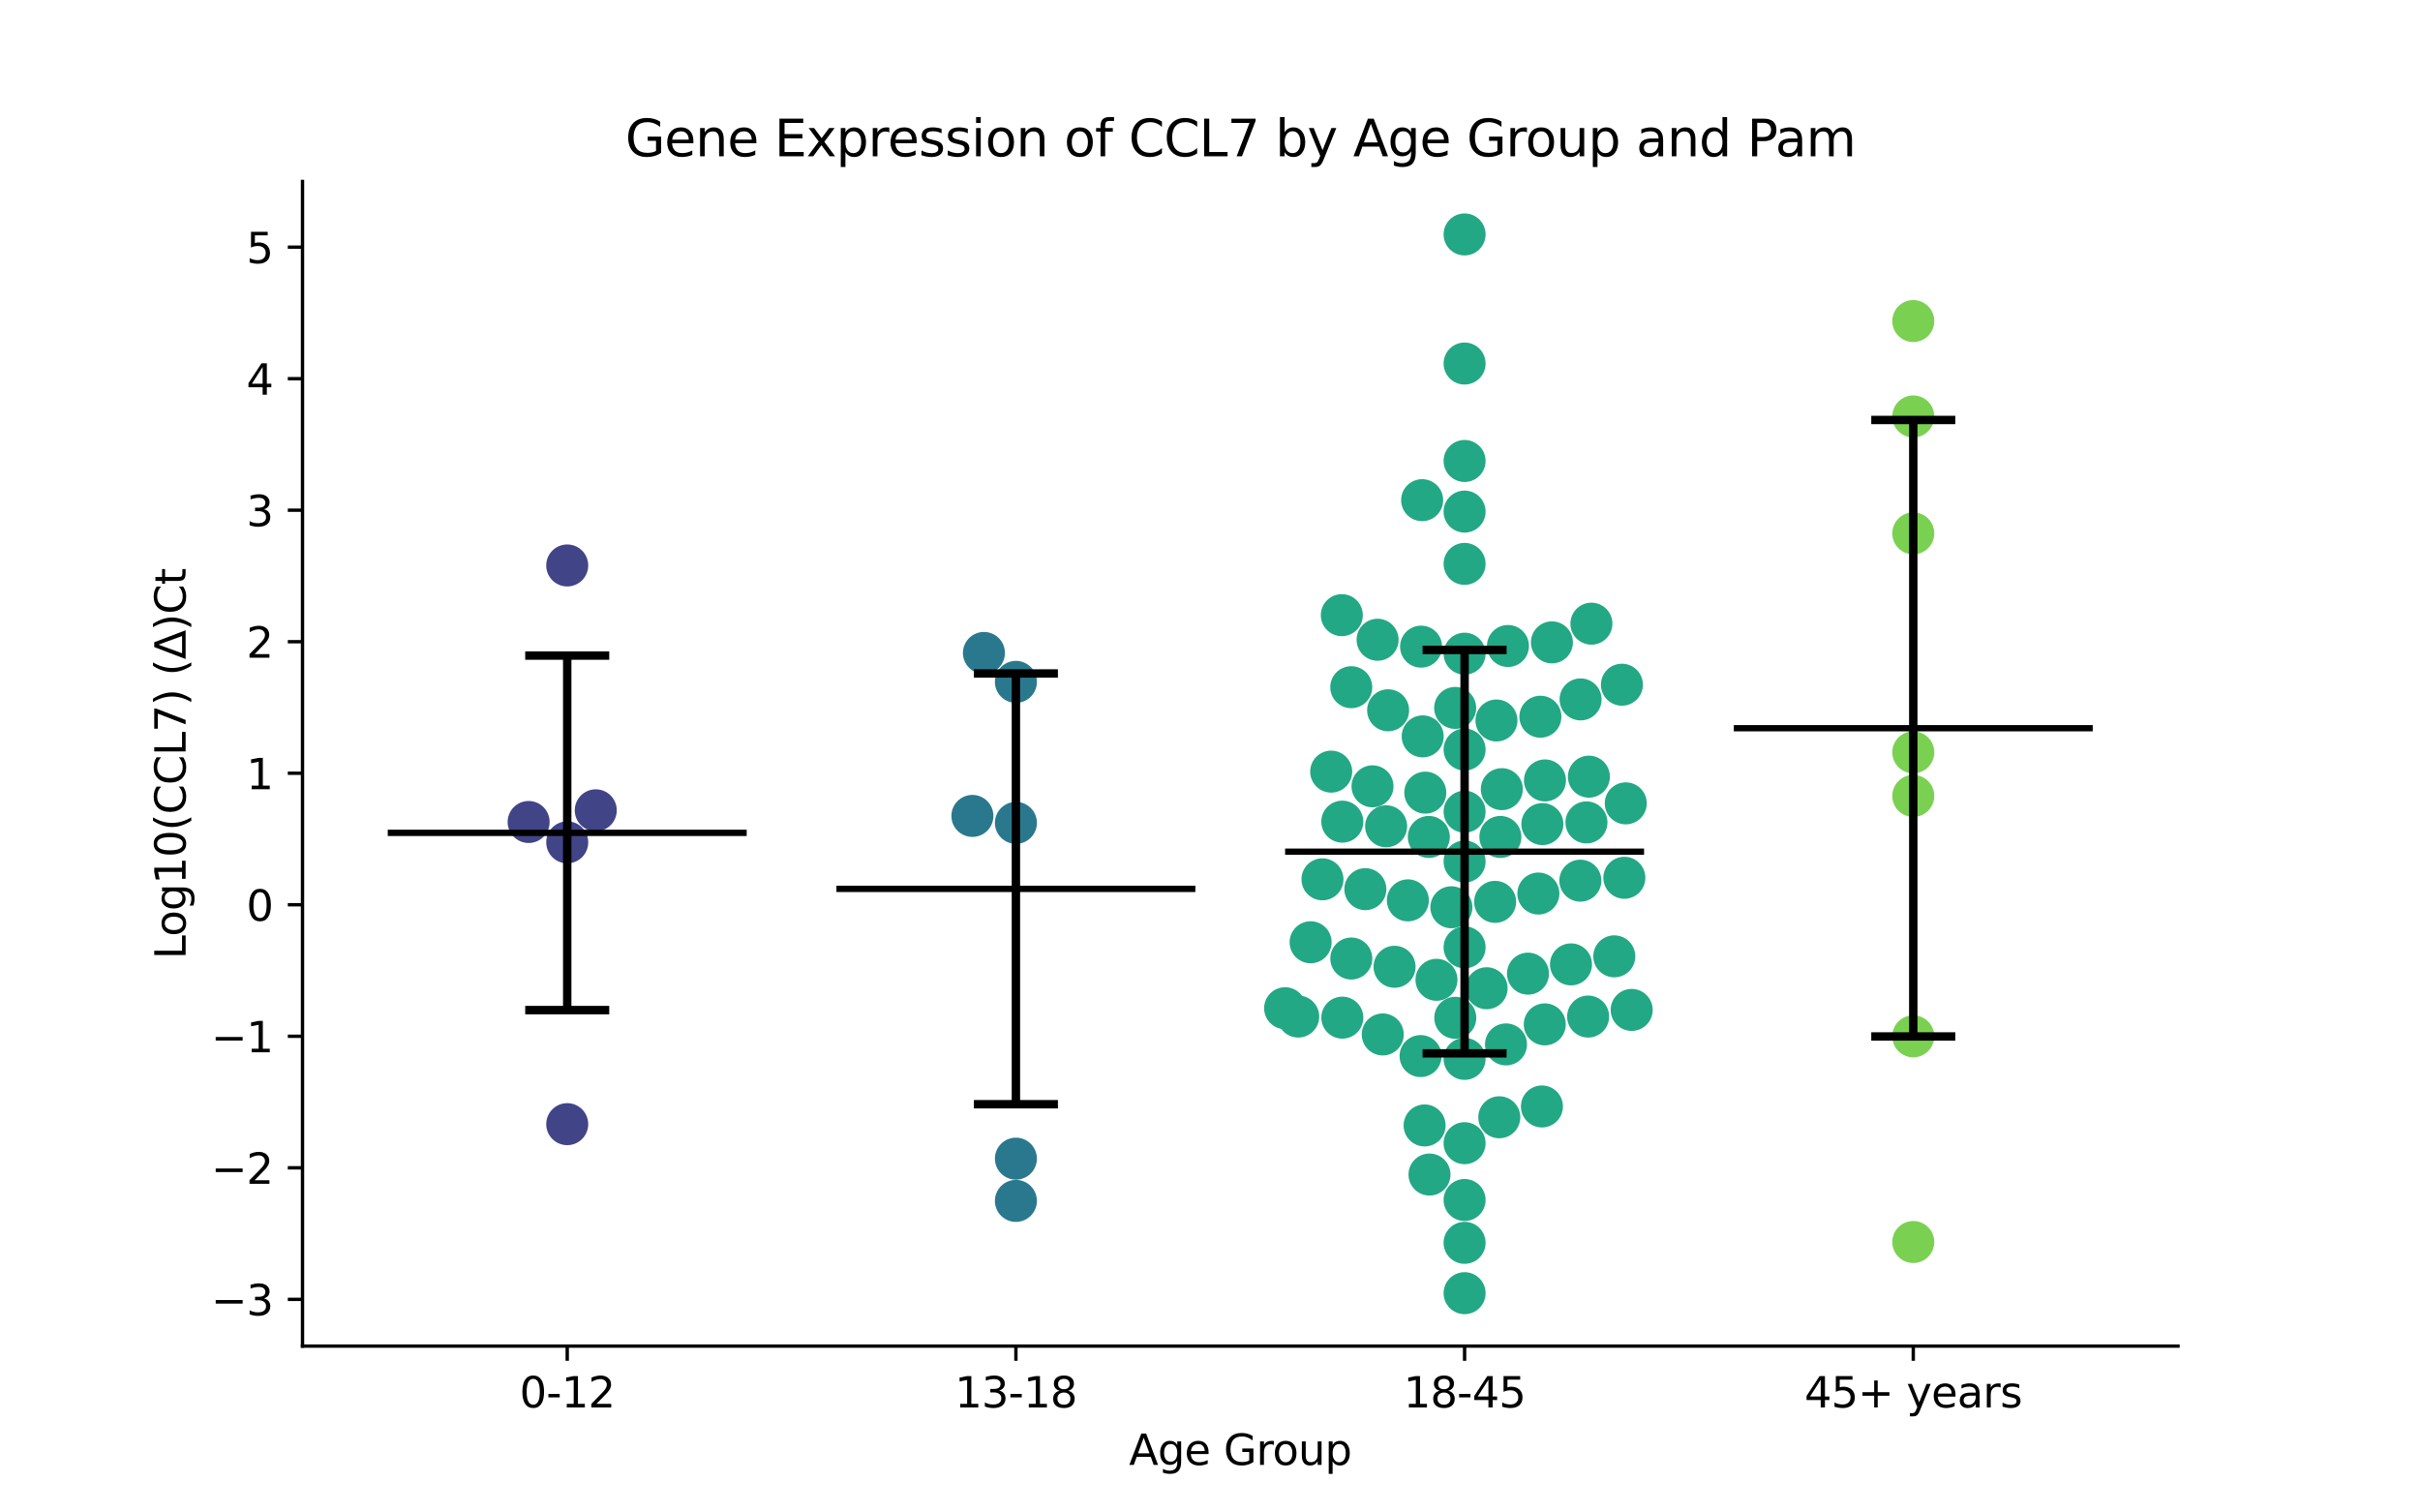 <?xml version="1.0" encoding="utf-8" standalone="no"?>
<!DOCTYPE svg PUBLIC "-//W3C//DTD SVG 1.1//EN"
  "http://www.w3.org/Graphics/SVG/1.1/DTD/svg11.dtd">
<svg xmlns:xlink="http://www.w3.org/1999/xlink" width="576pt" height="360pt" viewBox="0 0 576 360" xmlns="http://www.w3.org/2000/svg" version="1.1">
 <defs>
  <style type="text/css">*{stroke-linejoin: round; stroke-linecap: butt}</style>
 </defs>
 <g id="figure_1">
  <g id="patch_1">
   <path d="M 0 360 
L 576 360 
L 576 0 
L 0 0 
z
" style="fill: #ffffff"/>
  </g>
  <g id="axes_1">
   <g id="patch_2">
    <path d="M 72 320.4 
L 518.4 320.4 
L 518.4 43.2 
L 72 43.2 
z
" style="fill: #ffffff"/>
   </g>
   <g id="PathCollection_1">
    <defs>
     <path id="C0_0_72382d44de" d="M 0 5 
C 1.326 5 2.598 4.473 3.536 3.536 
C 4.473 2.598 5 1.326 5 -0 
C 5 -1.326 4.473 -2.598 3.536 -3.536 
C 2.598 -4.473 1.326 -5 0 -5 
C -1.326 -5 -2.598 -4.473 -3.536 -3.536 
C -4.473 -2.598 -5 -1.326 -5 0 
C -5 1.326 -4.473 2.598 -3.536 3.536 
C -2.598 4.473 -1.326 5 0 5 
z
"/>
    </defs>
    <g clip-path="url(#pccf698f325)">
     <use xlink:href="#C0_0_72382d44de" x="125.823" y="195.65" style="fill: #414487"/>
    </g>
    <g clip-path="url(#pccf698f325)">
     <use xlink:href="#C0_0_72382d44de" x="135.009" y="134.589" style="fill: #414487"/>
    </g>
    <g clip-path="url(#pccf698f325)">
     <use xlink:href="#C0_0_72382d44de" x="135.009" y="200.495" style="fill: #414487"/>
    </g>
    <g clip-path="url(#pccf698f325)">
     <use xlink:href="#C0_0_72382d44de" x="135.009" y="267.57" style="fill: #414487"/>
    </g>
    <g clip-path="url(#pccf698f325)">
     <use xlink:href="#C0_0_72382d44de" x="141.803" y="192.871" style="fill: #414487"/>
    </g>
   </g>
   <g id="PathCollection_2">
    <defs>
     <path id="C1_0_533da7b877" d="M 0 5 
C 1.326 5 2.598 4.473 3.536 3.536 
C 4.473 2.598 5 1.326 5 -0 
C 5 -1.326 4.473 -2.598 3.536 -3.536 
C 2.598 -4.473 1.326 -5 0 -5 
C -1.326 -5 -2.598 -4.473 -3.536 -3.536 
C -4.473 -2.598 -5 -1.326 -5 0 
C -5 1.326 -4.473 2.598 -3.536 3.536 
C -2.598 4.473 -1.326 5 0 5 
z
"/>
    </defs>
    <g clip-path="url(#pccf698f325)">
     <use xlink:href="#C1_0_533da7b877" x="241.803" y="162.301" style="fill: #2a788e"/>
    </g>
    <g clip-path="url(#pccf698f325)">
     <use xlink:href="#C1_0_533da7b877" x="241.803" y="195.858" style="fill: #2a788e"/>
    </g>
    <g clip-path="url(#pccf698f325)">
     <use xlink:href="#C1_0_533da7b877" x="234.191" y="155.412" style="fill: #2a788e"/>
    </g>
    <g clip-path="url(#pccf698f325)">
     <use xlink:href="#C1_0_533da7b877" x="231.448" y="194.203" style="fill: #2a788e"/>
    </g>
    <g clip-path="url(#pccf698f325)">
     <use xlink:href="#C1_0_533da7b877" x="241.803" y="285.836" style="fill: #2a788e"/>
    </g>
    <g clip-path="url(#pccf698f325)">
     <use xlink:href="#C1_0_533da7b877" x="241.803" y="275.781" style="fill: #2a788e"/>
    </g>
   </g>
   <g id="PathCollection_3">
    <defs>
     <path id="C2_0_bd3871e0b8" d="M 0 5 
C 1.326 5 2.598 4.473 3.536 3.536 
C 4.473 2.598 5 1.326 5 -0 
C 5 -1.326 4.473 -2.598 3.536 -3.536 
C 2.598 -4.473 1.326 -5 0 -5 
C -1.326 -5 -2.598 -4.473 -3.536 -3.536 
C -4.473 -2.598 -5 -1.326 -5 0 
C -5 1.326 -4.473 2.598 -3.536 3.536 
C -2.598 4.473 -1.326 5 0 5 
z
"/>
    </defs>
    <g clip-path="url(#pccf698f325)">
     <use xlink:href="#C2_0_bd3871e0b8" x="321.622" y="163.567" style="fill: #22a884"/>
    </g>
    <g clip-path="url(#pccf698f325)">
     <use xlink:href="#C2_0_bd3871e0b8" x="319.489" y="195.569" style="fill: #22a884"/>
    </g>
    <g clip-path="url(#pccf698f325)">
     <use xlink:href="#C2_0_bd3871e0b8" x="348.597" y="86.528" style="fill: #22a884"/>
    </g>
    <g clip-path="url(#pccf698f325)">
     <use xlink:href="#C2_0_bd3871e0b8" x="348.597" y="193.203" style="fill: #22a884"/>
    </g>
    <g clip-path="url(#pccf698f325)">
     <use xlink:href="#C2_0_bd3871e0b8" x="376.207" y="166.472" style="fill: #22a884"/>
    </g>
    <g clip-path="url(#pccf698f325)">
     <use xlink:href="#C2_0_bd3871e0b8" x="314.767" y="209.296" style="fill: #22a884"/>
    </g>
    <g clip-path="url(#pccf698f325)">
     <use xlink:href="#C2_0_bd3871e0b8" x="367.684" y="243.821" style="fill: #22a884"/>
    </g>
    <g clip-path="url(#pccf698f325)">
     <use xlink:href="#C2_0_bd3871e0b8" x="319.376" y="146.419" style="fill: #22a884"/>
    </g>
    <g clip-path="url(#pccf698f325)">
     <use xlink:href="#C2_0_bd3871e0b8" x="357.115" y="199.211" style="fill: #22a884"/>
    </g>
    <g clip-path="url(#pccf698f325)">
     <use xlink:href="#C2_0_bd3871e0b8" x="327.888" y="152.274" style="fill: #22a884"/>
    </g>
    <g clip-path="url(#pccf698f325)">
     <use xlink:href="#C2_0_bd3871e0b8" x="348.597" y="109.719" style="fill: #22a884"/>
    </g>
    <g clip-path="url(#pccf698f325)">
     <use xlink:href="#C2_0_bd3871e0b8" x="339.082" y="267.876" style="fill: #22a884"/>
    </g>
    <g clip-path="url(#pccf698f325)">
     <use xlink:href="#C2_0_bd3871e0b8" x="378.782" y="148.445" style="fill: #22a884"/>
    </g>
    <g clip-path="url(#pccf698f325)">
     <use xlink:href="#C2_0_bd3871e0b8" x="348.597" y="272.105" style="fill: #22a884"/>
    </g>
    <g clip-path="url(#pccf698f325)">
     <use xlink:href="#C2_0_bd3871e0b8" x="348.597" y="55.8" style="fill: #22a884"/>
    </g>
    <g clip-path="url(#pccf698f325)">
     <use xlink:href="#C2_0_bd3871e0b8" x="366.64" y="170.593" style="fill: #22a884"/>
    </g>
    <g clip-path="url(#pccf698f325)">
     <use xlink:href="#C2_0_bd3871e0b8" x="358.919" y="153.757" style="fill: #22a884"/>
    </g>
    <g clip-path="url(#pccf698f325)">
     <use xlink:href="#C2_0_bd3871e0b8" x="335.095" y="214.301" style="fill: #22a884"/>
    </g>
    <g clip-path="url(#pccf698f325)">
     <use xlink:href="#C2_0_bd3871e0b8" x="339.241" y="188.664" style="fill: #22a884"/>
    </g>
    <g clip-path="url(#pccf698f325)">
     <use xlink:href="#C2_0_bd3871e0b8" x="355.864" y="214.657" style="fill: #22a884"/>
    </g>
    <g clip-path="url(#pccf698f325)">
     <use xlink:href="#C2_0_bd3871e0b8" x="357.456" y="187.835" style="fill: #22a884"/>
    </g>
    <g clip-path="url(#pccf698f325)">
     <use xlink:href="#C2_0_bd3871e0b8" x="369.381" y="152.898" style="fill: #22a884"/>
    </g>
    <g clip-path="url(#pccf698f325)">
     <use xlink:href="#C2_0_bd3871e0b8" x="377.602" y="195.75" style="fill: #22a884"/>
    </g>
    <g clip-path="url(#pccf698f325)">
     <use xlink:href="#C2_0_bd3871e0b8" x="329.925" y="196.669" style="fill: #22a884"/>
    </g>
    <g clip-path="url(#pccf698f325)">
     <use xlink:href="#C2_0_bd3871e0b8" x="346.354" y="168.5" style="fill: #22a884"/>
    </g>
    <g clip-path="url(#pccf698f325)">
     <use xlink:href="#C2_0_bd3871e0b8" x="376.151" y="209.615" style="fill: #22a884"/>
    </g>
    <g clip-path="url(#pccf698f325)">
     <use xlink:href="#C2_0_bd3871e0b8" x="367.11" y="196.147" style="fill: #22a884"/>
    </g>
    <g clip-path="url(#pccf698f325)">
     <use xlink:href="#C2_0_bd3871e0b8" x="348.597" y="121.769" style="fill: #22a884"/>
    </g>
    <g clip-path="url(#pccf698f325)">
     <use xlink:href="#C2_0_bd3871e0b8" x="366.157" y="212.68" style="fill: #22a884"/>
    </g>
    <g clip-path="url(#pccf698f325)">
     <use xlink:href="#C2_0_bd3871e0b8" x="338.245" y="153.915" style="fill: #22a884"/>
    </g>
    <g clip-path="url(#pccf698f325)">
     <use xlink:href="#C2_0_bd3871e0b8" x="378.185" y="184.859" style="fill: #22a884"/>
    </g>
    <g clip-path="url(#pccf698f325)">
     <use xlink:href="#C2_0_bd3871e0b8" x="348.597" y="178.404" style="fill: #22a884"/>
    </g>
    <g clip-path="url(#pccf698f325)">
     <use xlink:href="#C2_0_bd3871e0b8" x="348.597" y="155.59" style="fill: #22a884"/>
    </g>
    <g clip-path="url(#pccf698f325)">
     <use xlink:href="#C2_0_bd3871e0b8" x="386.959" y="191.214" style="fill: #22a884"/>
    </g>
    <g clip-path="url(#pccf698f325)">
     <use xlink:href="#C2_0_bd3871e0b8" x="316.843" y="183.662" style="fill: #22a884"/>
    </g>
    <g clip-path="url(#pccf698f325)">
     <use xlink:href="#C2_0_bd3871e0b8" x="326.68" y="187.159" style="fill: #22a884"/>
    </g>
    <g clip-path="url(#pccf698f325)">
     <use xlink:href="#C2_0_bd3871e0b8" x="373.923" y="229.541" style="fill: #22a884"/>
    </g>
    <g clip-path="url(#pccf698f325)">
     <use xlink:href="#C2_0_bd3871e0b8" x="378" y="241.96" style="fill: #22a884"/>
    </g>
    <g clip-path="url(#pccf698f325)">
     <use xlink:href="#C2_0_bd3871e0b8" x="386.043" y="162.973" style="fill: #22a884"/>
    </g>
    <g clip-path="url(#pccf698f325)">
     <use xlink:href="#C2_0_bd3871e0b8" x="308.997" y="241.958" style="fill: #22a884"/>
    </g>
    <g clip-path="url(#pccf698f325)">
     <use xlink:href="#C2_0_bd3871e0b8" x="356.182" y="171.489" style="fill: #22a884"/>
    </g>
    <g clip-path="url(#pccf698f325)">
     <use xlink:href="#C2_0_bd3871e0b8" x="338.493" y="119.048" style="fill: #22a884"/>
    </g>
    <g clip-path="url(#pccf698f325)">
     <use xlink:href="#C2_0_bd3871e0b8" x="363.683" y="231.75" style="fill: #22a884"/>
    </g>
    <g clip-path="url(#pccf698f325)">
     <use xlink:href="#C2_0_bd3871e0b8" x="358.454" y="248.59" style="fill: #22a884"/>
    </g>
    <g clip-path="url(#pccf698f325)">
     <use xlink:href="#C2_0_bd3871e0b8" x="388.368" y="240.378" style="fill: #22a884"/>
    </g>
    <g clip-path="url(#pccf698f325)">
     <use xlink:href="#C2_0_bd3871e0b8" x="348.597" y="225.49" style="fill: #22a884"/>
    </g>
    <g clip-path="url(#pccf698f325)">
     <use xlink:href="#C2_0_bd3871e0b8" x="367.004" y="263.358" style="fill: #22a884"/>
    </g>
    <g clip-path="url(#pccf698f325)">
     <use xlink:href="#C2_0_bd3871e0b8" x="321.632" y="228.146" style="fill: #22a884"/>
    </g>
    <g clip-path="url(#pccf698f325)">
     <use xlink:href="#C2_0_bd3871e0b8" x="348.597" y="252.035" style="fill: #22a884"/>
    </g>
    <g clip-path="url(#pccf698f325)">
     <use xlink:href="#C2_0_bd3871e0b8" x="330.397" y="169.059" style="fill: #22a884"/>
    </g>
    <g clip-path="url(#pccf698f325)">
     <use xlink:href="#C2_0_bd3871e0b8" x="353.835" y="235.22" style="fill: #22a884"/>
    </g>
    <g clip-path="url(#pccf698f325)">
     <use xlink:href="#C2_0_bd3871e0b8" x="346.379" y="242.261" style="fill: #22a884"/>
    </g>
    <g clip-path="url(#pccf698f325)">
     <use xlink:href="#C2_0_bd3871e0b8" x="367.727" y="185.757" style="fill: #22a884"/>
    </g>
    <g clip-path="url(#pccf698f325)">
     <use xlink:href="#C2_0_bd3871e0b8" x="356.858" y="265.932" style="fill: #22a884"/>
    </g>
    <g clip-path="url(#pccf698f325)">
     <use xlink:href="#C2_0_bd3871e0b8" x="348.597" y="134.215" style="fill: #22a884"/>
    </g>
    <g clip-path="url(#pccf698f325)">
     <use xlink:href="#C2_0_bd3871e0b8" x="345.452" y="215.949" style="fill: #22a884"/>
    </g>
    <g clip-path="url(#pccf698f325)">
     <use xlink:href="#C2_0_bd3871e0b8" x="340.245" y="279.564" style="fill: #22a884"/>
    </g>
    <g clip-path="url(#pccf698f325)">
     <use xlink:href="#C2_0_bd3871e0b8" x="348.597" y="307.8" style="fill: #22a884"/>
    </g>
    <g clip-path="url(#pccf698f325)">
     <use xlink:href="#C2_0_bd3871e0b8" x="341.909" y="233.212" style="fill: #22a884"/>
    </g>
    <g clip-path="url(#pccf698f325)">
     <use xlink:href="#C2_0_bd3871e0b8" x="338.626" y="175.27" style="fill: #22a884"/>
    </g>
    <g clip-path="url(#pccf698f325)">
     <use xlink:href="#C2_0_bd3871e0b8" x="324.975" y="211.636" style="fill: #22a884"/>
    </g>
    <g clip-path="url(#pccf698f325)">
     <use xlink:href="#C2_0_bd3871e0b8" x="319.494" y="242.219" style="fill: #22a884"/>
    </g>
    <g clip-path="url(#pccf698f325)">
     <use xlink:href="#C2_0_bd3871e0b8" x="348.597" y="295.818" style="fill: #22a884"/>
    </g>
    <g clip-path="url(#pccf698f325)">
     <use xlink:href="#C2_0_bd3871e0b8" x="331.927" y="230.111" style="fill: #22a884"/>
    </g>
    <g clip-path="url(#pccf698f325)">
     <use xlink:href="#C2_0_bd3871e0b8" x="338.121" y="251.364" style="fill: #22a884"/>
    </g>
    <g clip-path="url(#pccf698f325)">
     <use xlink:href="#C2_0_bd3871e0b8" x="340.081" y="199.209" style="fill: #22a884"/>
    </g>
    <g clip-path="url(#pccf698f325)">
     <use xlink:href="#C2_0_bd3871e0b8" x="348.597" y="285.624" style="fill: #22a884"/>
    </g>
    <g clip-path="url(#pccf698f325)">
     <use xlink:href="#C2_0_bd3871e0b8" x="384.229" y="227.627" style="fill: #22a884"/>
    </g>
    <g clip-path="url(#pccf698f325)">
     <use xlink:href="#C2_0_bd3871e0b8" x="329.117" y="246.218" style="fill: #22a884"/>
    </g>
    <g clip-path="url(#pccf698f325)">
     <use xlink:href="#C2_0_bd3871e0b8" x="311.949" y="224.279" style="fill: #22a884"/>
    </g>
    <g clip-path="url(#pccf698f325)">
     <use xlink:href="#C2_0_bd3871e0b8" x="305.879" y="239.976" style="fill: #22a884"/>
    </g>
    <g clip-path="url(#pccf698f325)">
     <use xlink:href="#C2_0_bd3871e0b8" x="386.627" y="208.928" style="fill: #22a884"/>
    </g>
    <g clip-path="url(#pccf698f325)">
     <use xlink:href="#C2_0_bd3871e0b8" x="348.597" y="205.058" style="fill: #22a884"/>
    </g>
   </g>
   <g id="PathCollection_4">
    <defs>
     <path id="C3_0_1f723af919" d="M 0 5 
C 1.326 5 2.598 4.473 3.536 3.536 
C 4.473 2.598 5 1.326 5 -0 
C 5 -1.326 4.473 -2.598 3.536 -3.536 
C 2.598 -4.473 1.326 -5 0 -5 
C -1.326 -5 -2.598 -4.473 -3.536 -3.536 
C -4.473 -2.598 -5 -1.326 -5 0 
C -5 1.326 -4.473 2.598 -3.536 3.536 
C -2.598 4.473 -1.326 5 0 5 
z
"/>
    </defs>
    <g clip-path="url(#pccf698f325)">
     <use xlink:href="#C3_0_1f723af919" x="455.391" y="126.953" style="fill: #7ad151"/>
    </g>
    <g clip-path="url(#pccf698f325)">
     <use xlink:href="#C3_0_1f723af919" x="455.391" y="76.419" style="fill: #7ad151"/>
    </g>
    <g clip-path="url(#pccf698f325)">
     <use xlink:href="#C3_0_1f723af919" x="455.391" y="99.12" style="fill: #7ad151"/>
    </g>
    <g clip-path="url(#pccf698f325)">
     <use xlink:href="#C3_0_1f723af919" x="455.391" y="246.665" style="fill: #7ad151"/>
    </g>
    <g clip-path="url(#pccf698f325)">
     <use xlink:href="#C3_0_1f723af919" x="455.391" y="189.441" style="fill: #7ad151"/>
    </g>
    <g clip-path="url(#pccf698f325)">
     <use xlink:href="#C3_0_1f723af919" x="455.391" y="179.07" style="fill: #7ad151"/>
    </g>
    <g clip-path="url(#pccf698f325)">
     <use xlink:href="#C3_0_1f723af919" x="455.391" y="295.622" style="fill: #7ad151"/>
    </g>
   </g>
   <g id="matplotlib.axis_1">
    <g id="xtick_1">
     <g id="line2d_1">
      <defs>
       <path id="m88f87f6b3a" d="M 0 0 
L 0 3.5 
" style="stroke: #000000; stroke-width: 0.8"/>
      </defs>
      <g>
       <use xlink:href="#m88f87f6b3a" x="135.009" y="320.4" style="stroke: #000000; stroke-width: 0.8"/>
      </g>
     </g>
     <g id="text_1">
      <!-- 0-12 -->
      <g transform="translate(123.661 334.998) scale(0.1 -0.1)">
       <defs>
        <path id="DejaVuSans-30" d="M 2034 4250 
Q 1547 4250 1301 3770 
Q 1056 3291 1056 2328 
Q 1056 1369 1301 889 
Q 1547 409 2034 409 
Q 2525 409 2770 889 
Q 3016 1369 3016 2328 
Q 3016 3291 2770 3770 
Q 2525 4250 2034 4250 
z
M 2034 4750 
Q 2819 4750 3233 4129 
Q 3647 3509 3647 2328 
Q 3647 1150 3233 529 
Q 2819 -91 2034 -91 
Q 1250 -91 836 529 
Q 422 1150 422 2328 
Q 422 3509 836 4129 
Q 1250 4750 2034 4750 
z
" transform="scale(0.016)"/>
        <path id="DejaVuSans-2d" d="M 313 2009 
L 1997 2009 
L 1997 1497 
L 313 1497 
L 313 2009 
z
" transform="scale(0.016)"/>
        <path id="DejaVuSans-31" d="M 794 531 
L 1825 531 
L 1825 4091 
L 703 3866 
L 703 4441 
L 1819 4666 
L 2450 4666 
L 2450 531 
L 3481 531 
L 3481 0 
L 794 0 
L 794 531 
z
" transform="scale(0.016)"/>
        <path id="DejaVuSans-32" d="M 1228 531 
L 3431 531 
L 3431 0 
L 469 0 
L 469 531 
Q 828 903 1448 1529 
Q 2069 2156 2228 2338 
Q 2531 2678 2651 2914 
Q 2772 3150 2772 3378 
Q 2772 3750 2511 3984 
Q 2250 4219 1831 4219 
Q 1534 4219 1204 4116 
Q 875 4013 500 3803 
L 500 4441 
Q 881 4594 1212 4672 
Q 1544 4750 1819 4750 
Q 2544 4750 2975 4387 
Q 3406 4025 3406 3419 
Q 3406 3131 3298 2873 
Q 3191 2616 2906 2266 
Q 2828 2175 2409 1742 
Q 1991 1309 1228 531 
z
" transform="scale(0.016)"/>
       </defs>
       <use xlink:href="#DejaVuSans-30"/>
       <use xlink:href="#DejaVuSans-2d" x="63.623"/>
       <use xlink:href="#DejaVuSans-31" x="99.707"/>
       <use xlink:href="#DejaVuSans-32" x="163.33"/>
      </g>
     </g>
    </g>
    <g id="xtick_2">
     <g id="line2d_2">
      <g>
       <use xlink:href="#m88f87f6b3a" x="241.803" y="320.4" style="stroke: #000000; stroke-width: 0.8"/>
      </g>
     </g>
     <g id="text_2">
      <!-- 13-18 -->
      <g transform="translate(227.274 334.998) scale(0.1 -0.1)">
       <defs>
        <path id="DejaVuSans-33" d="M 2597 2516 
Q 3050 2419 3304 2112 
Q 3559 1806 3559 1356 
Q 3559 666 3084 287 
Q 2609 -91 1734 -91 
Q 1441 -91 1130 -33 
Q 819 25 488 141 
L 488 750 
Q 750 597 1062 519 
Q 1375 441 1716 441 
Q 2309 441 2620 675 
Q 2931 909 2931 1356 
Q 2931 1769 2642 2001 
Q 2353 2234 1838 2234 
L 1294 2234 
L 1294 2753 
L 1863 2753 
Q 2328 2753 2575 2939 
Q 2822 3125 2822 3475 
Q 2822 3834 2567 4026 
Q 2313 4219 1838 4219 
Q 1578 4219 1281 4162 
Q 984 4106 628 3988 
L 628 4550 
Q 988 4650 1302 4700 
Q 1616 4750 1894 4750 
Q 2613 4750 3031 4423 
Q 3450 4097 3450 3541 
Q 3450 3153 3228 2886 
Q 3006 2619 2597 2516 
z
" transform="scale(0.016)"/>
        <path id="DejaVuSans-38" d="M 2034 2216 
Q 1584 2216 1326 1975 
Q 1069 1734 1069 1313 
Q 1069 891 1326 650 
Q 1584 409 2034 409 
Q 2484 409 2743 651 
Q 3003 894 3003 1313 
Q 3003 1734 2745 1975 
Q 2488 2216 2034 2216 
z
M 1403 2484 
Q 997 2584 770 2862 
Q 544 3141 544 3541 
Q 544 4100 942 4425 
Q 1341 4750 2034 4750 
Q 2731 4750 3128 4425 
Q 3525 4100 3525 3541 
Q 3525 3141 3298 2862 
Q 3072 2584 2669 2484 
Q 3125 2378 3379 2068 
Q 3634 1759 3634 1313 
Q 3634 634 3220 271 
Q 2806 -91 2034 -91 
Q 1263 -91 848 271 
Q 434 634 434 1313 
Q 434 1759 690 2068 
Q 947 2378 1403 2484 
z
M 1172 3481 
Q 1172 3119 1398 2916 
Q 1625 2713 2034 2713 
Q 2441 2713 2670 2916 
Q 2900 3119 2900 3481 
Q 2900 3844 2670 4047 
Q 2441 4250 2034 4250 
Q 1625 4250 1398 4047 
Q 1172 3844 1172 3481 
z
" transform="scale(0.016)"/>
       </defs>
       <use xlink:href="#DejaVuSans-31"/>
       <use xlink:href="#DejaVuSans-33" x="63.623"/>
       <use xlink:href="#DejaVuSans-2d" x="127.246"/>
       <use xlink:href="#DejaVuSans-31" x="163.33"/>
       <use xlink:href="#DejaVuSans-38" x="226.953"/>
      </g>
     </g>
    </g>
    <g id="xtick_3">
     <g id="line2d_3">
      <g>
       <use xlink:href="#m88f87f6b3a" x="348.597" y="320.4" style="stroke: #000000; stroke-width: 0.8"/>
      </g>
     </g>
     <g id="text_3">
      <!-- 18-45 -->
      <g transform="translate(334.068 334.998) scale(0.1 -0.1)">
       <defs>
        <path id="DejaVuSans-34" d="M 2419 4116 
L 825 1625 
L 2419 1625 
L 2419 4116 
z
M 2253 4666 
L 3047 4666 
L 3047 1625 
L 3713 1625 
L 3713 1100 
L 3047 1100 
L 3047 0 
L 2419 0 
L 2419 1100 
L 313 1100 
L 313 1709 
L 2253 4666 
z
" transform="scale(0.016)"/>
        <path id="DejaVuSans-35" d="M 691 4666 
L 3169 4666 
L 3169 4134 
L 1269 4134 
L 1269 2991 
Q 1406 3038 1543 3061 
Q 1681 3084 1819 3084 
Q 2600 3084 3056 2656 
Q 3513 2228 3513 1497 
Q 3513 744 3044 326 
Q 2575 -91 1722 -91 
Q 1428 -91 1123 -41 
Q 819 9 494 109 
L 494 744 
Q 775 591 1075 516 
Q 1375 441 1709 441 
Q 2250 441 2565 725 
Q 2881 1009 2881 1497 
Q 2881 1984 2565 2268 
Q 2250 2553 1709 2553 
Q 1456 2553 1204 2497 
Q 953 2441 691 2322 
L 691 4666 
z
" transform="scale(0.016)"/>
       </defs>
       <use xlink:href="#DejaVuSans-31"/>
       <use xlink:href="#DejaVuSans-38" x="63.623"/>
       <use xlink:href="#DejaVuSans-2d" x="127.246"/>
       <use xlink:href="#DejaVuSans-34" x="163.33"/>
       <use xlink:href="#DejaVuSans-35" x="226.953"/>
      </g>
     </g>
    </g>
    <g id="xtick_4">
     <g id="line2d_4">
      <g>
       <use xlink:href="#m88f87f6b3a" x="455.391" y="320.4" style="stroke: #000000; stroke-width: 0.8"/>
      </g>
     </g>
     <g id="text_4">
      <!-- 45+ years -->
      <g transform="translate(429.49 334.998) scale(0.1 -0.1)">
       <defs>
        <path id="DejaVuSans-2b" d="M 2944 4013 
L 2944 2272 
L 4684 2272 
L 4684 1741 
L 2944 1741 
L 2944 0 
L 2419 0 
L 2419 1741 
L 678 1741 
L 678 2272 
L 2419 2272 
L 2419 4013 
L 2944 4013 
z
" transform="scale(0.016)"/>
        <path id="DejaVuSans-20" transform="scale(0.016)"/>
        <path id="DejaVuSans-79" d="M 2059 -325 
Q 1816 -950 1584 -1140 
Q 1353 -1331 966 -1331 
L 506 -1331 
L 506 -850 
L 844 -850 
Q 1081 -850 1212 -737 
Q 1344 -625 1503 -206 
L 1606 56 
L 191 3500 
L 800 3500 
L 1894 763 
L 2988 3500 
L 3597 3500 
L 2059 -325 
z
" transform="scale(0.016)"/>
        <path id="DejaVuSans-65" d="M 3597 1894 
L 3597 1613 
L 953 1613 
Q 991 1019 1311 708 
Q 1631 397 2203 397 
Q 2534 397 2845 478 
Q 3156 559 3463 722 
L 3463 178 
Q 3153 47 2828 -22 
Q 2503 -91 2169 -91 
Q 1331 -91 842 396 
Q 353 884 353 1716 
Q 353 2575 817 3079 
Q 1281 3584 2069 3584 
Q 2775 3584 3186 3129 
Q 3597 2675 3597 1894 
z
M 3022 2063 
Q 3016 2534 2758 2815 
Q 2500 3097 2075 3097 
Q 1594 3097 1305 2825 
Q 1016 2553 972 2059 
L 3022 2063 
z
" transform="scale(0.016)"/>
        <path id="DejaVuSans-61" d="M 2194 1759 
Q 1497 1759 1228 1600 
Q 959 1441 959 1056 
Q 959 750 1161 570 
Q 1363 391 1709 391 
Q 2188 391 2477 730 
Q 2766 1069 2766 1631 
L 2766 1759 
L 2194 1759 
z
M 3341 1997 
L 3341 0 
L 2766 0 
L 2766 531 
Q 2569 213 2275 61 
Q 1981 -91 1556 -91 
Q 1019 -91 701 211 
Q 384 513 384 1019 
Q 384 1609 779 1909 
Q 1175 2209 1959 2209 
L 2766 2209 
L 2766 2266 
Q 2766 2663 2505 2880 
Q 2244 3097 1772 3097 
Q 1472 3097 1187 3025 
Q 903 2953 641 2809 
L 641 3341 
Q 956 3463 1253 3523 
Q 1550 3584 1831 3584 
Q 2591 3584 2966 3190 
Q 3341 2797 3341 1997 
z
" transform="scale(0.016)"/>
        <path id="DejaVuSans-72" d="M 2631 2963 
Q 2534 3019 2420 3045 
Q 2306 3072 2169 3072 
Q 1681 3072 1420 2755 
Q 1159 2438 1159 1844 
L 1159 0 
L 581 0 
L 581 3500 
L 1159 3500 
L 1159 2956 
Q 1341 3275 1631 3429 
Q 1922 3584 2338 3584 
Q 2397 3584 2469 3576 
Q 2541 3569 2628 3553 
L 2631 2963 
z
" transform="scale(0.016)"/>
        <path id="DejaVuSans-73" d="M 2834 3397 
L 2834 2853 
Q 2591 2978 2328 3040 
Q 2066 3103 1784 3103 
Q 1356 3103 1142 2972 
Q 928 2841 928 2578 
Q 928 2378 1081 2264 
Q 1234 2150 1697 2047 
L 1894 2003 
Q 2506 1872 2764 1633 
Q 3022 1394 3022 966 
Q 3022 478 2636 193 
Q 2250 -91 1575 -91 
Q 1294 -91 989 -36 
Q 684 19 347 128 
L 347 722 
Q 666 556 975 473 
Q 1284 391 1588 391 
Q 1994 391 2212 530 
Q 2431 669 2431 922 
Q 2431 1156 2273 1281 
Q 2116 1406 1581 1522 
L 1381 1569 
Q 847 1681 609 1914 
Q 372 2147 372 2553 
Q 372 3047 722 3315 
Q 1072 3584 1716 3584 
Q 2034 3584 2315 3537 
Q 2597 3491 2834 3397 
z
" transform="scale(0.016)"/>
       </defs>
       <use xlink:href="#DejaVuSans-34"/>
       <use xlink:href="#DejaVuSans-35" x="63.623"/>
       <use xlink:href="#DejaVuSans-2b" x="127.246"/>
       <use xlink:href="#DejaVuSans-20" x="211.035"/>
       <use xlink:href="#DejaVuSans-79" x="242.822"/>
       <use xlink:href="#DejaVuSans-65" x="302.002"/>
       <use xlink:href="#DejaVuSans-61" x="363.525"/>
       <use xlink:href="#DejaVuSans-72" x="424.805"/>
       <use xlink:href="#DejaVuSans-73" x="465.918"/>
      </g>
     </g>
    </g>
    <g id="text_5">
     <!-- Age Group -->
     <g transform="translate(268.72 348.677) scale(0.1 -0.1)">
      <defs>
       <path id="DejaVuSans-41" d="M 2188 4044 
L 1331 1722 
L 3047 1722 
L 2188 4044 
z
M 1831 4666 
L 2547 4666 
L 4325 0 
L 3669 0 
L 3244 1197 
L 1141 1197 
L 716 0 
L 50 0 
L 1831 4666 
z
" transform="scale(0.016)"/>
       <path id="DejaVuSans-67" d="M 2906 1791 
Q 2906 2416 2648 2759 
Q 2391 3103 1925 3103 
Q 1463 3103 1205 2759 
Q 947 2416 947 1791 
Q 947 1169 1205 825 
Q 1463 481 1925 481 
Q 2391 481 2648 825 
Q 2906 1169 2906 1791 
z
M 3481 434 
Q 3481 -459 3084 -895 
Q 2688 -1331 1869 -1331 
Q 1566 -1331 1297 -1286 
Q 1028 -1241 775 -1147 
L 775 -588 
Q 1028 -725 1275 -790 
Q 1522 -856 1778 -856 
Q 2344 -856 2625 -561 
Q 2906 -266 2906 331 
L 2906 616 
Q 2728 306 2450 153 
Q 2172 0 1784 0 
Q 1141 0 747 490 
Q 353 981 353 1791 
Q 353 2603 747 3093 
Q 1141 3584 1784 3584 
Q 2172 3584 2450 3431 
Q 2728 3278 2906 2969 
L 2906 3500 
L 3481 3500 
L 3481 434 
z
" transform="scale(0.016)"/>
       <path id="DejaVuSans-47" d="M 3809 666 
L 3809 1919 
L 2778 1919 
L 2778 2438 
L 4434 2438 
L 4434 434 
Q 4069 175 3628 42 
Q 3188 -91 2688 -91 
Q 1594 -91 976 548 
Q 359 1188 359 2328 
Q 359 3472 976 4111 
Q 1594 4750 2688 4750 
Q 3144 4750 3555 4637 
Q 3966 4525 4313 4306 
L 4313 3634 
Q 3963 3931 3569 4081 
Q 3175 4231 2741 4231 
Q 1884 4231 1454 3753 
Q 1025 3275 1025 2328 
Q 1025 1384 1454 906 
Q 1884 428 2741 428 
Q 3075 428 3337 486 
Q 3600 544 3809 666 
z
" transform="scale(0.016)"/>
       <path id="DejaVuSans-6f" d="M 1959 3097 
Q 1497 3097 1228 2736 
Q 959 2375 959 1747 
Q 959 1119 1226 758 
Q 1494 397 1959 397 
Q 2419 397 2687 759 
Q 2956 1122 2956 1747 
Q 2956 2369 2687 2733 
Q 2419 3097 1959 3097 
z
M 1959 3584 
Q 2709 3584 3137 3096 
Q 3566 2609 3566 1747 
Q 3566 888 3137 398 
Q 2709 -91 1959 -91 
Q 1206 -91 779 398 
Q 353 888 353 1747 
Q 353 2609 779 3096 
Q 1206 3584 1959 3584 
z
" transform="scale(0.016)"/>
       <path id="DejaVuSans-75" d="M 544 1381 
L 544 3500 
L 1119 3500 
L 1119 1403 
Q 1119 906 1312 657 
Q 1506 409 1894 409 
Q 2359 409 2629 706 
Q 2900 1003 2900 1516 
L 2900 3500 
L 3475 3500 
L 3475 0 
L 2900 0 
L 2900 538 
Q 2691 219 2414 64 
Q 2138 -91 1772 -91 
Q 1169 -91 856 284 
Q 544 659 544 1381 
z
M 1991 3584 
L 1991 3584 
z
" transform="scale(0.016)"/>
       <path id="DejaVuSans-70" d="M 1159 525 
L 1159 -1331 
L 581 -1331 
L 581 3500 
L 1159 3500 
L 1159 2969 
Q 1341 3281 1617 3432 
Q 1894 3584 2278 3584 
Q 2916 3584 3314 3078 
Q 3713 2572 3713 1747 
Q 3713 922 3314 415 
Q 2916 -91 2278 -91 
Q 1894 -91 1617 61 
Q 1341 213 1159 525 
z
M 3116 1747 
Q 3116 2381 2855 2742 
Q 2594 3103 2138 3103 
Q 1681 3103 1420 2742 
Q 1159 2381 1159 1747 
Q 1159 1113 1420 752 
Q 1681 391 2138 391 
Q 2594 391 2855 752 
Q 3116 1113 3116 1747 
z
" transform="scale(0.016)"/>
      </defs>
      <use xlink:href="#DejaVuSans-41"/>
      <use xlink:href="#DejaVuSans-67" x="68.408"/>
      <use xlink:href="#DejaVuSans-65" x="131.885"/>
      <use xlink:href="#DejaVuSans-20" x="193.408"/>
      <use xlink:href="#DejaVuSans-47" x="225.195"/>
      <use xlink:href="#DejaVuSans-72" x="302.686"/>
      <use xlink:href="#DejaVuSans-6f" x="341.549"/>
      <use xlink:href="#DejaVuSans-75" x="402.73"/>
      <use xlink:href="#DejaVuSans-70" x="466.109"/>
     </g>
    </g>
   </g>
   <g id="matplotlib.axis_2">
    <g id="ytick_1">
     <g id="line2d_5">
      <defs>
       <path id="m87574daf8d" d="M 0 0 
L -3.5 0 
" style="stroke: #000000; stroke-width: 0.8"/>
      </defs>
      <g>
       <use xlink:href="#m87574daf8d" x="72" y="309.267" style="stroke: #000000; stroke-width: 0.8"/>
      </g>
     </g>
     <g id="text_6">
      <!-- −3 -->
      <g transform="translate(50.258 313.066) scale(0.1 -0.1)">
       <defs>
        <path id="DejaVuSans-2212" d="M 678 2272 
L 4684 2272 
L 4684 1741 
L 678 1741 
L 678 2272 
z
" transform="scale(0.016)"/>
       </defs>
       <use xlink:href="#DejaVuSans-2212"/>
       <use xlink:href="#DejaVuSans-33" x="83.789"/>
      </g>
     </g>
    </g>
    <g id="ytick_2">
     <g id="line2d_6">
      <g>
       <use xlink:href="#m87574daf8d" x="72" y="277.962" style="stroke: #000000; stroke-width: 0.8"/>
      </g>
     </g>
     <g id="text_7">
      <!-- −2 -->
      <g transform="translate(50.258 281.761) scale(0.1 -0.1)">
       <use xlink:href="#DejaVuSans-2212"/>
       <use xlink:href="#DejaVuSans-32" x="83.789"/>
      </g>
     </g>
    </g>
    <g id="ytick_3">
     <g id="line2d_7">
      <g>
       <use xlink:href="#m87574daf8d" x="72" y="246.658" style="stroke: #000000; stroke-width: 0.8"/>
      </g>
     </g>
     <g id="text_8">
      <!-- −1 -->
      <g transform="translate(50.258 250.457) scale(0.1 -0.1)">
       <use xlink:href="#DejaVuSans-2212"/>
       <use xlink:href="#DejaVuSans-31" x="83.789"/>
      </g>
     </g>
    </g>
    <g id="ytick_4">
     <g id="line2d_8">
      <g>
       <use xlink:href="#m87574daf8d" x="72" y="215.354" style="stroke: #000000; stroke-width: 0.8"/>
      </g>
     </g>
     <g id="text_9">
      <!-- 0 -->
      <g transform="translate(58.638 219.153) scale(0.1 -0.1)">
       <use xlink:href="#DejaVuSans-30"/>
      </g>
     </g>
    </g>
    <g id="ytick_5">
     <g id="line2d_9">
      <g>
       <use xlink:href="#m87574daf8d" x="72" y="184.049" style="stroke: #000000; stroke-width: 0.8"/>
      </g>
     </g>
     <g id="text_10">
      <!-- 1 -->
      <g transform="translate(58.638 187.849) scale(0.1 -0.1)">
       <use xlink:href="#DejaVuSans-31"/>
      </g>
     </g>
    </g>
    <g id="ytick_6">
     <g id="line2d_10">
      <g>
       <use xlink:href="#m87574daf8d" x="72" y="152.745" style="stroke: #000000; stroke-width: 0.8"/>
      </g>
     </g>
     <g id="text_11">
      <!-- 2 -->
      <g transform="translate(58.638 156.544) scale(0.1 -0.1)">
       <use xlink:href="#DejaVuSans-32"/>
      </g>
     </g>
    </g>
    <g id="ytick_7">
     <g id="line2d_11">
      <g>
       <use xlink:href="#m87574daf8d" x="72" y="121.441" style="stroke: #000000; stroke-width: 0.8"/>
      </g>
     </g>
     <g id="text_12">
      <!-- 3 -->
      <g transform="translate(58.638 125.24) scale(0.1 -0.1)">
       <use xlink:href="#DejaVuSans-33"/>
      </g>
     </g>
    </g>
    <g id="ytick_8">
     <g id="line2d_12">
      <g>
       <use xlink:href="#m87574daf8d" x="72" y="90.137" style="stroke: #000000; stroke-width: 0.8"/>
      </g>
     </g>
     <g id="text_13">
      <!-- 4 -->
      <g transform="translate(58.638 93.936) scale(0.1 -0.1)">
       <use xlink:href="#DejaVuSans-34"/>
      </g>
     </g>
    </g>
    <g id="ytick_9">
     <g id="line2d_13">
      <g>
       <use xlink:href="#m87574daf8d" x="72" y="58.832" style="stroke: #000000; stroke-width: 0.8"/>
      </g>
     </g>
     <g id="text_14">
      <!-- 5 -->
      <g transform="translate(58.638 62.632) scale(0.1 -0.1)">
       <use xlink:href="#DejaVuSans-35"/>
      </g>
     </g>
    </g>
    <g id="text_15">
     <!-- Log10(CCL7) (Δ)Ct -->
     <g transform="translate(44.178 228.309) rotate(-90) scale(0.1 -0.1)">
      <defs>
       <path id="DejaVuSans-4c" d="M 628 4666 
L 1259 4666 
L 1259 531 
L 3531 531 
L 3531 0 
L 628 0 
L 628 4666 
z
" transform="scale(0.016)"/>
       <path id="DejaVuSans-28" d="M 1984 4856 
Q 1566 4138 1362 3434 
Q 1159 2731 1159 2009 
Q 1159 1288 1364 580 
Q 1569 -128 1984 -844 
L 1484 -844 
Q 1016 -109 783 600 
Q 550 1309 550 2009 
Q 550 2706 781 3412 
Q 1013 4119 1484 4856 
L 1984 4856 
z
" transform="scale(0.016)"/>
       <path id="DejaVuSans-43" d="M 4122 4306 
L 4122 3641 
Q 3803 3938 3442 4084 
Q 3081 4231 2675 4231 
Q 1875 4231 1450 3742 
Q 1025 3253 1025 2328 
Q 1025 1406 1450 917 
Q 1875 428 2675 428 
Q 3081 428 3442 575 
Q 3803 722 4122 1019 
L 4122 359 
Q 3791 134 3420 21 
Q 3050 -91 2638 -91 
Q 1578 -91 968 557 
Q 359 1206 359 2328 
Q 359 3453 968 4101 
Q 1578 4750 2638 4750 
Q 3056 4750 3426 4639 
Q 3797 4528 4122 4306 
z
" transform="scale(0.016)"/>
       <path id="DejaVuSans-37" d="M 525 4666 
L 3525 4666 
L 3525 4397 
L 1831 0 
L 1172 0 
L 2766 4134 
L 525 4134 
L 525 4666 
z
" transform="scale(0.016)"/>
       <path id="DejaVuSans-29" d="M 513 4856 
L 1013 4856 
Q 1481 4119 1714 3412 
Q 1947 2706 1947 2009 
Q 1947 1309 1714 600 
Q 1481 -109 1013 -844 
L 513 -844 
Q 928 -128 1133 580 
Q 1338 1288 1338 2009 
Q 1338 2731 1133 3434 
Q 928 4138 513 4856 
z
" transform="scale(0.016)"/>
       <path id="DejaVuSans-394" d="M 2188 4044 
L 906 525 
L 3472 525 
L 2188 4044 
z
M 50 0 
L 1831 4666 
L 2547 4666 
L 4325 0 
L 50 0 
z
" transform="scale(0.016)"/>
       <path id="DejaVuSans-74" d="M 1172 4494 
L 1172 3500 
L 2356 3500 
L 2356 3053 
L 1172 3053 
L 1172 1153 
Q 1172 725 1289 603 
Q 1406 481 1766 481 
L 2356 481 
L 2356 0 
L 1766 0 
Q 1100 0 847 248 
Q 594 497 594 1153 
L 594 3053 
L 172 3053 
L 172 3500 
L 594 3500 
L 594 4494 
L 1172 4494 
z
" transform="scale(0.016)"/>
      </defs>
      <use xlink:href="#DejaVuSans-4c"/>
      <use xlink:href="#DejaVuSans-6f" x="53.963"/>
      <use xlink:href="#DejaVuSans-67" x="115.145"/>
      <use xlink:href="#DejaVuSans-31" x="178.621"/>
      <use xlink:href="#DejaVuSans-30" x="242.244"/>
      <use xlink:href="#DejaVuSans-28" x="305.867"/>
      <use xlink:href="#DejaVuSans-43" x="344.881"/>
      <use xlink:href="#DejaVuSans-43" x="414.705"/>
      <use xlink:href="#DejaVuSans-4c" x="484.529"/>
      <use xlink:href="#DejaVuSans-37" x="540.242"/>
      <use xlink:href="#DejaVuSans-29" x="603.865"/>
      <use xlink:href="#DejaVuSans-20" x="642.879"/>
      <use xlink:href="#DejaVuSans-28" x="674.666"/>
      <use xlink:href="#DejaVuSans-394" x="713.68"/>
      <use xlink:href="#DejaVuSans-29" x="782.088"/>
      <use xlink:href="#DejaVuSans-43" x="821.102"/>
      <use xlink:href="#DejaVuSans-74" x="890.926"/>
     </g>
    </g>
   </g>
   <g id="LineCollection_1">
    <path d="M 135.009 240.422 
L 135.009 156.048 
" clip-path="url(#pccf698f325)" style="fill: none; stroke: #000000; stroke-width: 2"/>
   </g>
   <g id="line2d_14">
    <defs>
     <path id="m1abb29f08b" d="M 10 0 
L -10 -0 
" style="stroke: #000000; stroke-width: 2"/>
    </defs>
    <g clip-path="url(#pccf698f325)">
     <use xlink:href="#m1abb29f08b" x="135.009" y="240.422" style="stroke: #000000; stroke-width: 2"/>
    </g>
   </g>
   <g id="line2d_15">
    <g clip-path="url(#pccf698f325)">
     <use xlink:href="#m1abb29f08b" x="135.009" y="156.048" style="stroke: #000000; stroke-width: 2"/>
    </g>
   </g>
   <g id="LineCollection_2">
    <path d="M 92.291 198.235 
L 177.726 198.235 
" clip-path="url(#pccf698f325)" style="fill: none; stroke: #000000; stroke-width: 1.5"/>
   </g>
   <g id="LineCollection_3">
    <path d="M 241.803 262.829 
L 241.803 160.301 
" clip-path="url(#pccf698f325)" style="fill: none; stroke: #000000; stroke-width: 2"/>
   </g>
   <g id="line2d_16">
    <g clip-path="url(#pccf698f325)">
     <use xlink:href="#m1abb29f08b" x="241.803" y="262.829" style="stroke: #000000; stroke-width: 2"/>
    </g>
   </g>
   <g id="line2d_17">
    <g clip-path="url(#pccf698f325)">
     <use xlink:href="#m1abb29f08b" x="241.803" y="160.301" style="stroke: #000000; stroke-width: 2"/>
    </g>
   </g>
   <g id="LineCollection_4">
    <path d="M 199.085 211.565 
L 284.521 211.565 
" clip-path="url(#pccf698f325)" style="fill: none; stroke: #000000; stroke-width: 1.5"/>
   </g>
   <g id="LineCollection_5">
    <path d="M 348.597 250.726 
L 348.597 154.698 
" clip-path="url(#pccf698f325)" style="fill: none; stroke: #000000; stroke-width: 2"/>
   </g>
   <g id="line2d_18">
    <g clip-path="url(#pccf698f325)">
     <use xlink:href="#m1abb29f08b" x="348.597" y="250.726" style="stroke: #000000; stroke-width: 2"/>
    </g>
   </g>
   <g id="line2d_19">
    <g clip-path="url(#pccf698f325)">
     <use xlink:href="#m1abb29f08b" x="348.597" y="154.698" style="stroke: #000000; stroke-width: 2"/>
    </g>
   </g>
   <g id="LineCollection_6">
    <path d="M 305.879 202.712 
L 391.315 202.712 
" clip-path="url(#pccf698f325)" style="fill: none; stroke: #000000; stroke-width: 1.5"/>
   </g>
   <g id="LineCollection_7">
    <path d="M 455.391 246.691 
L 455.391 99.964 
" clip-path="url(#pccf698f325)" style="fill: none; stroke: #000000; stroke-width: 2"/>
   </g>
   <g id="line2d_20">
    <g clip-path="url(#pccf698f325)">
     <use xlink:href="#m1abb29f08b" x="455.391" y="246.691" style="stroke: #000000; stroke-width: 2"/>
    </g>
   </g>
   <g id="line2d_21">
    <g clip-path="url(#pccf698f325)">
     <use xlink:href="#m1abb29f08b" x="455.391" y="99.964" style="stroke: #000000; stroke-width: 2"/>
    </g>
   </g>
   <g id="LineCollection_8">
    <path d="M 412.674 173.327 
L 498.109 173.327 
" clip-path="url(#pccf698f325)" style="fill: none; stroke: #000000; stroke-width: 1.5"/>
   </g>
   <g id="patch_3">
    <path d="M 72 320.4 
L 72 43.2 
" style="fill: none; stroke: #000000; stroke-width: 0.8; stroke-linejoin: miter; stroke-linecap: square"/>
   </g>
   <g id="patch_4">
    <path d="M 72 320.4 
L 518.4 320.4 
" style="fill: none; stroke: #000000; stroke-width: 0.8; stroke-linejoin: miter; stroke-linecap: square"/>
   </g>
   <g id="text_16">
    <!-- Gene Expression of CCL7 by Age Group and Pam -->
    <g transform="translate(148.833 37.2) scale(0.12 -0.12)">
     <defs>
      <path id="DejaVuSans-6e" d="M 3513 2113 
L 3513 0 
L 2938 0 
L 2938 2094 
Q 2938 2591 2744 2837 
Q 2550 3084 2163 3084 
Q 1697 3084 1428 2787 
Q 1159 2491 1159 1978 
L 1159 0 
L 581 0 
L 581 3500 
L 1159 3500 
L 1159 2956 
Q 1366 3272 1645 3428 
Q 1925 3584 2291 3584 
Q 2894 3584 3203 3211 
Q 3513 2838 3513 2113 
z
" transform="scale(0.016)"/>
      <path id="DejaVuSans-45" d="M 628 4666 
L 3578 4666 
L 3578 4134 
L 1259 4134 
L 1259 2753 
L 3481 2753 
L 3481 2222 
L 1259 2222 
L 1259 531 
L 3634 531 
L 3634 0 
L 628 0 
L 628 4666 
z
" transform="scale(0.016)"/>
      <path id="DejaVuSans-78" d="M 3513 3500 
L 2247 1797 
L 3578 0 
L 2900 0 
L 1881 1375 
L 863 0 
L 184 0 
L 1544 1831 
L 300 3500 
L 978 3500 
L 1906 2253 
L 2834 3500 
L 3513 3500 
z
" transform="scale(0.016)"/>
      <path id="DejaVuSans-69" d="M 603 3500 
L 1178 3500 
L 1178 0 
L 603 0 
L 603 3500 
z
M 603 4863 
L 1178 4863 
L 1178 4134 
L 603 4134 
L 603 4863 
z
" transform="scale(0.016)"/>
      <path id="DejaVuSans-66" d="M 2375 4863 
L 2375 4384 
L 1825 4384 
Q 1516 4384 1395 4259 
Q 1275 4134 1275 3809 
L 1275 3500 
L 2222 3500 
L 2222 3053 
L 1275 3053 
L 1275 0 
L 697 0 
L 697 3053 
L 147 3053 
L 147 3500 
L 697 3500 
L 697 3744 
Q 697 4328 969 4595 
Q 1241 4863 1831 4863 
L 2375 4863 
z
" transform="scale(0.016)"/>
      <path id="DejaVuSans-62" d="M 3116 1747 
Q 3116 2381 2855 2742 
Q 2594 3103 2138 3103 
Q 1681 3103 1420 2742 
Q 1159 2381 1159 1747 
Q 1159 1113 1420 752 
Q 1681 391 2138 391 
Q 2594 391 2855 752 
Q 3116 1113 3116 1747 
z
M 1159 2969 
Q 1341 3281 1617 3432 
Q 1894 3584 2278 3584 
Q 2916 3584 3314 3078 
Q 3713 2572 3713 1747 
Q 3713 922 3314 415 
Q 2916 -91 2278 -91 
Q 1894 -91 1617 61 
Q 1341 213 1159 525 
L 1159 0 
L 581 0 
L 581 4863 
L 1159 4863 
L 1159 2969 
z
" transform="scale(0.016)"/>
      <path id="DejaVuSans-64" d="M 2906 2969 
L 2906 4863 
L 3481 4863 
L 3481 0 
L 2906 0 
L 2906 525 
Q 2725 213 2448 61 
Q 2172 -91 1784 -91 
Q 1150 -91 751 415 
Q 353 922 353 1747 
Q 353 2572 751 3078 
Q 1150 3584 1784 3584 
Q 2172 3584 2448 3432 
Q 2725 3281 2906 2969 
z
M 947 1747 
Q 947 1113 1208 752 
Q 1469 391 1925 391 
Q 2381 391 2643 752 
Q 2906 1113 2906 1747 
Q 2906 2381 2643 2742 
Q 2381 3103 1925 3103 
Q 1469 3103 1208 2742 
Q 947 2381 947 1747 
z
" transform="scale(0.016)"/>
      <path id="DejaVuSans-50" d="M 1259 4147 
L 1259 2394 
L 2053 2394 
Q 2494 2394 2734 2622 
Q 2975 2850 2975 3272 
Q 2975 3691 2734 3919 
Q 2494 4147 2053 4147 
L 1259 4147 
z
M 628 4666 
L 2053 4666 
Q 2838 4666 3239 4311 
Q 3641 3956 3641 3272 
Q 3641 2581 3239 2228 
Q 2838 1875 2053 1875 
L 1259 1875 
L 1259 0 
L 628 0 
L 628 4666 
z
" transform="scale(0.016)"/>
      <path id="DejaVuSans-6d" d="M 3328 2828 
Q 3544 3216 3844 3400 
Q 4144 3584 4550 3584 
Q 5097 3584 5394 3201 
Q 5691 2819 5691 2113 
L 5691 0 
L 5113 0 
L 5113 2094 
Q 5113 2597 4934 2840 
Q 4756 3084 4391 3084 
Q 3944 3084 3684 2787 
Q 3425 2491 3425 1978 
L 3425 0 
L 2847 0 
L 2847 2094 
Q 2847 2600 2669 2842 
Q 2491 3084 2119 3084 
Q 1678 3084 1418 2786 
Q 1159 2488 1159 1978 
L 1159 0 
L 581 0 
L 581 3500 
L 1159 3500 
L 1159 2956 
Q 1356 3278 1631 3431 
Q 1906 3584 2284 3584 
Q 2666 3584 2933 3390 
Q 3200 3197 3328 2828 
z
" transform="scale(0.016)"/>
     </defs>
     <use xlink:href="#DejaVuSans-47"/>
     <use xlink:href="#DejaVuSans-65" x="77.49"/>
     <use xlink:href="#DejaVuSans-6e" x="139.014"/>
     <use xlink:href="#DejaVuSans-65" x="202.393"/>
     <use xlink:href="#DejaVuSans-20" x="263.916"/>
     <use xlink:href="#DejaVuSans-45" x="295.703"/>
     <use xlink:href="#DejaVuSans-78" x="358.887"/>
     <use xlink:href="#DejaVuSans-70" x="418.066"/>
     <use xlink:href="#DejaVuSans-72" x="481.543"/>
     <use xlink:href="#DejaVuSans-65" x="520.406"/>
     <use xlink:href="#DejaVuSans-73" x="581.93"/>
     <use xlink:href="#DejaVuSans-73" x="634.029"/>
     <use xlink:href="#DejaVuSans-69" x="686.129"/>
     <use xlink:href="#DejaVuSans-6f" x="713.912"/>
     <use xlink:href="#DejaVuSans-6e" x="775.094"/>
     <use xlink:href="#DejaVuSans-20" x="838.473"/>
     <use xlink:href="#DejaVuSans-6f" x="870.26"/>
     <use xlink:href="#DejaVuSans-66" x="931.441"/>
     <use xlink:href="#DejaVuSans-20" x="966.646"/>
     <use xlink:href="#DejaVuSans-43" x="998.434"/>
     <use xlink:href="#DejaVuSans-43" x="1068.258"/>
     <use xlink:href="#DejaVuSans-4c" x="1138.082"/>
     <use xlink:href="#DejaVuSans-37" x="1193.795"/>
     <use xlink:href="#DejaVuSans-20" x="1257.418"/>
     <use xlink:href="#DejaVuSans-62" x="1289.205"/>
     <use xlink:href="#DejaVuSans-79" x="1352.682"/>
     <use xlink:href="#DejaVuSans-20" x="1411.861"/>
     <use xlink:href="#DejaVuSans-41" x="1443.648"/>
     <use xlink:href="#DejaVuSans-67" x="1512.057"/>
     <use xlink:href="#DejaVuSans-65" x="1575.533"/>
     <use xlink:href="#DejaVuSans-20" x="1637.057"/>
     <use xlink:href="#DejaVuSans-47" x="1668.844"/>
     <use xlink:href="#DejaVuSans-72" x="1746.334"/>
     <use xlink:href="#DejaVuSans-6f" x="1785.197"/>
     <use xlink:href="#DejaVuSans-75" x="1846.379"/>
     <use xlink:href="#DejaVuSans-70" x="1909.758"/>
     <use xlink:href="#DejaVuSans-20" x="1973.234"/>
     <use xlink:href="#DejaVuSans-61" x="2005.021"/>
     <use xlink:href="#DejaVuSans-6e" x="2066.301"/>
     <use xlink:href="#DejaVuSans-64" x="2129.68"/>
     <use xlink:href="#DejaVuSans-20" x="2193.156"/>
     <use xlink:href="#DejaVuSans-50" x="2224.943"/>
     <use xlink:href="#DejaVuSans-61" x="2280.746"/>
     <use xlink:href="#DejaVuSans-6d" x="2342.025"/>
    </g>
   </g>
  </g>
 </g>
 <defs>
  <clipPath id="pccf698f325">
   <rect x="72" y="43.2" width="446.4" height="277.2"/>
  </clipPath>
 </defs>
</svg>
